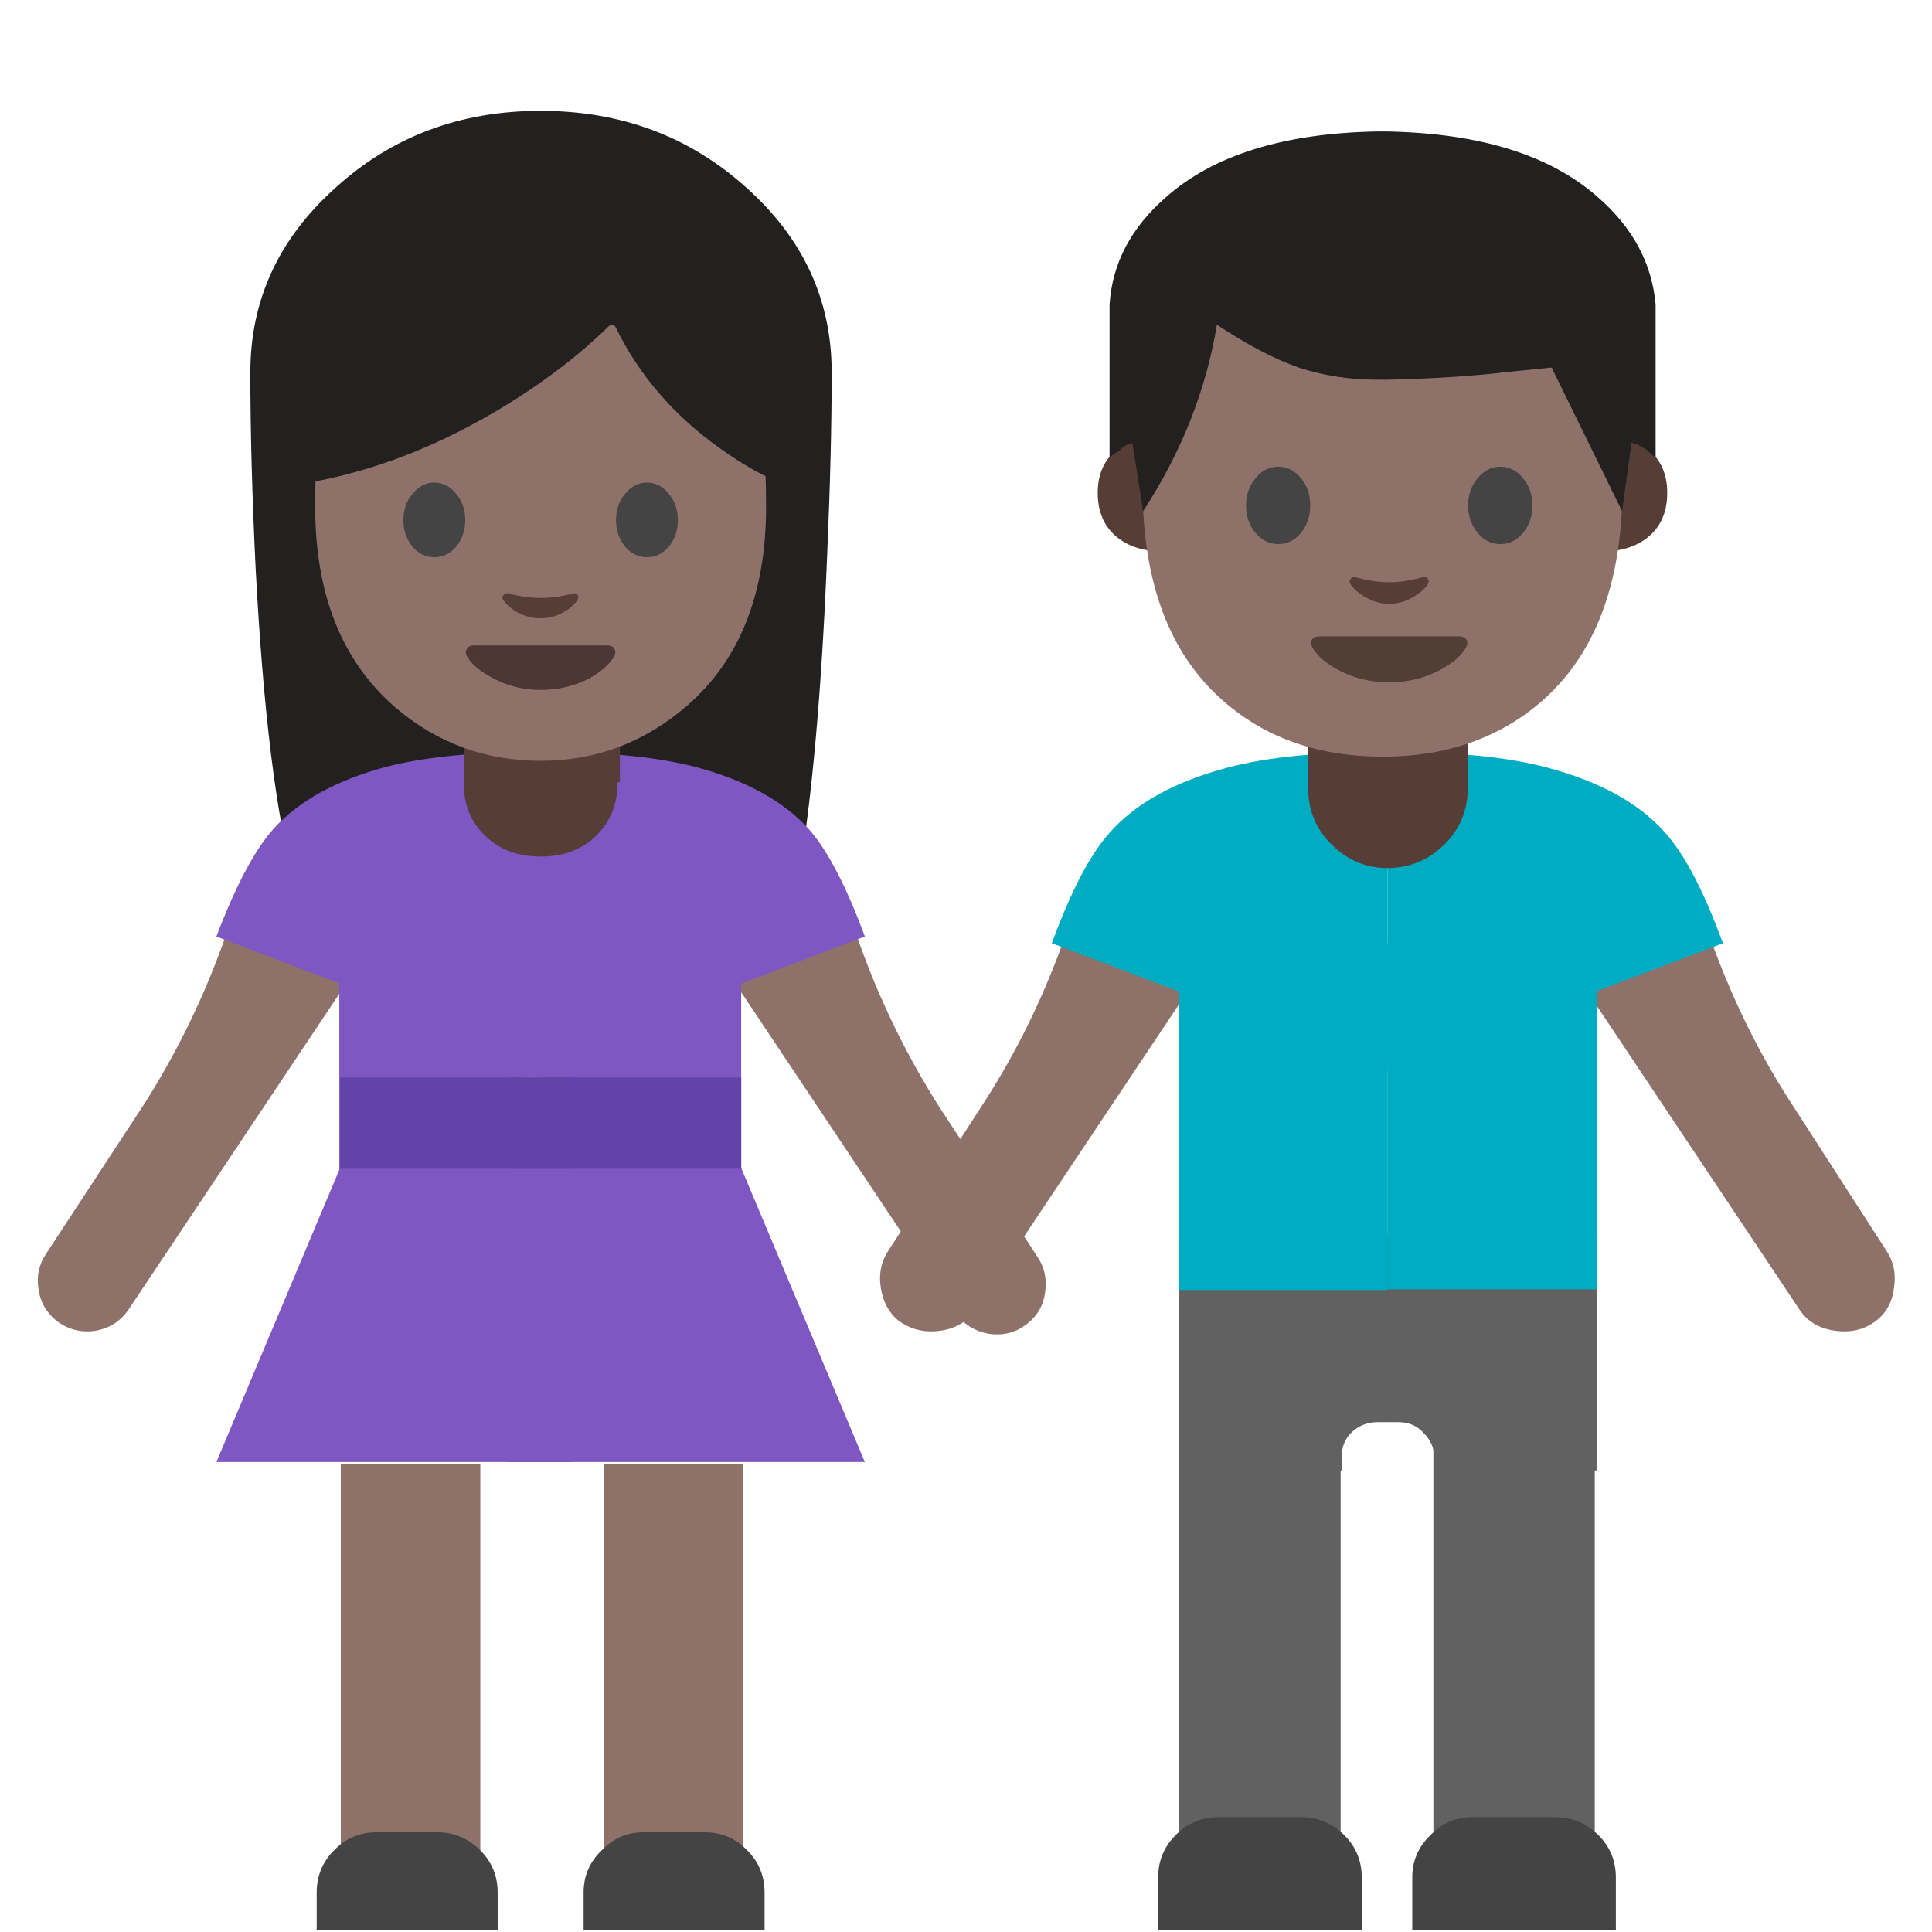 <svg xmlns="http://www.w3.org/2000/svg" xmlns:xlink="http://www.w3.org/1999/xlink" preserveAspectRatio="none" viewBox="0 0 72 72"><defs><path id="a" fill="#232020" d="M110.9 36.8q.3-6.85.3-12.1H72.65q0 5.8.35 12.95.75 14.3 2.6 21 1.3 4.6 2.75 5.95 1.9 1.7 5-.6l17.1-.15q3.15 2.4 5.55.65 2.2-1.6 2.95-6 1.4-8.05 1.95-21.7z"/><path id="b" fill="#232020" d="M91.9 42q8 0 13.65-5.05 5.65-5.1 5.65-12.25 0-7.2-5.65-12.25-5.65-5.1-13.65-5.1t-13.6 5.1q-5.65 5.05-5.65 12.25 0 7.15 5.65 12.25Q83.9 42 91.9 42z"/><path id="c" fill="#8E726A" d="M112.7 61.65l-9.4-2.35.3 4.1L119.35 87q.85 1.2 2.3 1.45 1.45.2 2.55-.7 1-.8 1.15-2.05.2-1.3-.5-2.35l-6.55-10q-3-4.75-4.95-9.95l-.65-1.75z"/><path id="d" fill="#8E726A" d="M80.65 59.1l-9.4 2.35-.65 1.75q-1.95 5.2-4.95 9.95l-6.55 10q-.7 1.05-.5 2.3.15 1.25 1.15 2.1 1.15.9 2.6.7Q63.8 88 64.6 86.8l15.75-23.6.3-4.1z"/><path id="e" fill="#7E57C2" d="M91.9 70.3V49.85q-6.35 0-10.25 1-5 1.35-7.5 4.15-1.85 2.1-3.75 7.1l21.5 8.2z"/><path id="f" fill="#7E57C2" d="M88.65 55.7v15.75h5.3V55.7h-5.3z"/><path id="g" fill="#7E57C2" d="M90.8 79.4V62H78.55v17.4H90.8z"/><path id="h" fill="#7E57C2" d="M91.9 96.95v-19.5H78.6l-8.2 19.5h21.5z"/><path id="i" fill="#8E726A" d="M54 71.8h5.2V54.55H54V71.8z"/><path id="j" fill="#8E726A" d="M49.4 71.8V54.55h-5.2V71.8h5.2z"/><path id="k" fill="#444" d="M78.2 122.7q-1.15 1.15-1.15 2.8v2.5h12v-2.5q0-1.65-1.15-2.8-1.2-1.2-2.85-1.2h-4q-1.7 0-2.85 1.2z"/><path id="l" fill="#7E57C2" d="M91.9 49.85V70.3l21.5-8.2q-1.85-5-3.7-7.1-2.5-2.8-7.55-4.15-3.9-1-10.25-1z"/><path id="m" fill="#7E57C2" d="M105.2 79.4V62H91.9v17.4h13.3z"/><path id="n" fill="#7E57C2" d="M105.2 77.45H91.9v19.5h21.5l-8.2-19.5z"/><path id="o" fill="#444" d="M94.75 125.5v2.5h12v-2.5q0-1.65-1.15-2.8-1.15-1.2-2.85-1.2h-4q-1.65 0-2.8 1.2-1.2 1.15-1.2 2.8z"/><path id="p" fill="#563E37" d="M97 46.75H86.8v5.15q0 2.2 1.45 3.55 1.4 1.35 3.65 1.35t3.65-1.35Q97 54.05 97 51.9v-5.15z"/><path id="q" fill="#563E37" d="M54.55 29.15h.05V26.3q0-.6-.35-1.05-.4-.45-.9-.45h-3.3q-.5 0-.9.5-.3.45-.3 1.05v2.85l.75.2q1 .2 2.1.2 1.75 0 2.85-.45z"/><path id="r" fill="#7E57C2" d="M89.85 76.45v20.5h4.1v-20.5h-4.1z"/><path id="s" fill="#6443A8" d="M91.9 77.5v-6.05H78.6v6.05h13.3z"/><path id="t" fill="#6443A8" d="M105.2 77.5v-6.05H91.9v6.05h13.3z"/><path id="u" fill="#6443A8" d="M89.85 71.45v6.05h4.1v-6.05h-4.1z"/><path id="v" fill="#8E726A" d="M103.8 17.75q-3.55-6.2-11.9-6.2-8.35 0-11.9 6.2Q76.95 23 76.95 33.6q0 8.7 5.3 13.3 4.15 3.55 9.65 3.55 5.45 0 9.65-3.6 5.3-4.55 5.3-13.25 0-10.6-3.05-15.85z"/><path id="w" fill="#232020" d="M96.4 21.65q.3-.3.5.1 2.3 4.7 6.85 7.95 2.3 1.65 4.15 2.35v-14.2q-1.15-2.35-3.7-4.7Q99.05 8.4 92.05 8.4q-6.95 0-12.1 4.6-1.6 1.45-2.8 3.15l-.9 1.45v14.45q6.85-1.15 13.55-5.3 3.85-2.4 6.6-5.1z"/><path id="x" fill="#444" d="M86.9 34.5q0-1.05-.6-1.75-.6-.75-1.45-.75t-1.45.75q-.6.7-.6 1.75 0 1 .6 1.75.6.7 1.45.7t1.45-.7q.6-.75.6-1.75z"/><path id="y" fill="#444" d="M97.5 32.75q-.6.7-.6 1.75 0 1 .6 1.75.6.7 1.45.7t1.45-.7q.6-.75.6-1.75 0-1.05-.6-1.75-.6-.75-1.45-.75t-1.45.75z"/><path id="z" fill="#4C3734" d="M87.1 43.65q.45.7 1.6 1.3 1.45.8 3.2.8 1.75 0 3.2-.75 1.15-.65 1.6-1.35.25-.35.1-.6-.1-.25-.5-.25h-8.8q-.4 0-.5.25-.15.25.1.6z"/><path id="A" fill="#563E37" d="M89.4 39.75q.25.4.85.8.8.45 1.65.45.85 0 1.6-.45.65-.4.85-.8.1-.15 0-.3t-.3-.1q-1.1.3-2.15.3-1 0-2.15-.3-.2-.05-.3.1-.15.15-.05.3z"/><path id="B" fill="#8E726A" d="M24.4 63.2l.3-4.1-9.8 2.15-.65 1.75q-2 5.35-4.95 9.95l-6.45 10q-.7 1.05-.5 2.4.2 1.4 1.15 2.2 1.2.9 2.75.7 1.6-.2 2.4-1.45L24.4 63.2z"/><path id="C" fill="#00ACC1" d="M35.95 71V49.85q-6.65 0-10.6 1.05-5.25 1.4-7.8 4.3-1.95 2.15-3.85 7.35L35.95 71z"/><path id="D" fill="#8E726A" d="M57 61.25l-9.8-2.15.3 4.1 15.75 23.6q.8 1.25 2.45 1.45 1.55.2 2.7-.7 1-.8 1.15-2.2.2-1.35-.5-2.4l-6.45-10q-2.95-4.6-4.95-9.95L57 61.25z"/><path id="E" fill="#00ACC1" d="M35.95 49.85V71l22.25-8.45q-1.9-5.2-3.85-7.35-2.55-2.9-7.8-4.3-3.9-1.05-10.6-1.05z"/><path id="F" fill="#616161" d="M32.85 81.95H22.1v45.7h10.75v-45.7z"/><path id="G" fill="#444" d="M34.25 128v-3.5q0-1.65-1.15-2.8-1.2-1.2-2.85-1.2h-5.5q-1.7 0-2.85 1.2-1.15 1.15-1.15 2.8v3.5h13.5z"/><path id="H" fill="#616161" d="M49.7 81.9H39v45.75h10.7V81.9z"/><path id="I" fill="#444" d="M47.1 120.5h-5.5q-1.65 0-2.8 1.2-1.2 1.15-1.2 2.8v3.5h13.5v-3.5q0-1.65-1.15-2.8-1.2-1.2-2.85-1.2z"/><path id="J" fill="#563E37" d="M51.7 32.35q1.25 0 2.15-.9.85-.85.85-2.1v-2.5h-5.95v2.5q0 1.25.85 2.1.9.9 2.1.9z"/><path id="K" fill="#563E37" d="M18.05 29.4q1 .2 2.15.2 1.9 0 3-.5v-2.9q0-.6-.35-1.05-.4-.5-.95-.5h-3.35q-.55 0-.95.5-.35.5-.35 1.1v2.9l.8.25z"/><path id="L" fill="#616161" d="M28 46.1H12.45v8.7h6.05v-.5q0-.55.35-.9.4-.4 1-.4h.75q.6 0 .95.4.4.4.4.9v.5H28v-8.7z"/><path id="M" fill="#00ACC1" d="M28 48.05v-12.9h-7.8v12.9H28z"/><path id="N" fill="#00ACC1" d="M12.45 35.1v10.95h7.75V35.1h-7.75z"/><path id="O" fill="#563E37" d="M106.9 66.05h-3.6v20.3q4.75 0 7.85-2.4 3.6-2.8 3.6-8.05 0-5.3-3.9-8.1l-3.95-1.75z"/><path id="P" fill="#563E37" d="M24.7 66.05h-3.65l-3.9 1.75q-3.95 2.8-3.95 8.1 0 5.25 3.6 8.05 3.1 2.4 7.9 2.4v-20.3z"/><path id="Q" fill="#8E726A" d="M106.75 73.8q0-30.45-8.65-45.45Q87.85 10.6 64 10.6q-23.9 0-34.15 17.75-8.65 15-8.65 45.45 0 25.9 14.6 38.45Q47.05 122 64 122q16.8 0 28.1-9.65 14.65-12.55 14.65-38.55z"/><path id="R" fill="#444" d="M40.15 72.35q-1.7 2-1.7 4.85 0 2.9 1.7 4.9 1.65 2 4.05 2 2.35 0 4.05-2 1.65-2.05 1.65-4.9 0-2.85-1.65-4.85-1.7-2.05-4.05-2.05-2.4 0-4.05 2.05z"/><path id="S" fill="#444" d="M87.85 72.35q-1.7-2.05-4.05-2.05-2.4 0-4.05 2.05-1.7 2-1.7 4.85 0 2.85 1.7 4.9 1.65 2 4.05 2 2.35 0 4.05-2 1.65-2 1.65-4.9 0-2.85-1.65-4.85z"/><path id="T" fill="#513F35" d="M63.95 108.75q4.9 0 9-2.15 3.2-1.7 4.5-3.7.7-1.05.35-1.7-.35-.65-1.45-.65H51.6q-1.1 0-1.45.65-.35.65.35 1.7 1.3 2 4.5 3.7 4.1 2.15 8.95 2.15z"/><path id="U" fill="#563E37" d="M58 90q-.65-.15-.9.3-.3.4-.05.9.7 1.15 2.4 2.2 2.2 1.35 4.55 1.35 2.35 0 4.5-1.35 1.7-1.05 2.4-2.2.25-.5 0-.9-.3-.45-.95-.3-3.15.9-5.95.9-2.85 0-6-.9z"/><path id="V" fill="#232020" d="M61.7 11.65v-.3q-.2-2.3-2.15-4Q56.9 5 51.7 4.9h-.4q-5.2.1-7.85 2.45-1.95 1.7-2.1 4v5.7q.1-.1.35-.25.15-.15.35-.25l.15-.05.4 2.55q2.15-3.3 2.75-6.95 1.65 1.1 3.05 1.6 1.4.45 2.9.45h.4q2.5-.05 4.6-.3l1.5-.15q.05 0 .05.05l2.6 5.3.35-2.55.2.05q.2.1.35.2.2.2.35.3v-5.4z"/></defs><use transform="translate(-31.5) scale(.562)" xlink:href="#a"/><use transform="translate(-31.5) scale(.562)" xlink:href="#b"/><use transform="translate(-31.5) scale(.562)" xlink:href="#c"/><use transform="translate(-31.5) scale(.562)" xlink:href="#d"/><use transform="translate(-31.5) scale(.562)" xlink:href="#e"/><use transform="translate(-31.5) scale(.562)" xlink:href="#f"/><use transform="translate(-31.5) scale(.562)" xlink:href="#g"/><use transform="translate(-31.5) scale(.562)" xlink:href="#h"/><use transform="translate(-31.5)" xlink:href="#i"/><use transform="translate(-31.5)" xlink:href="#j"/><use transform="translate(-31.5) scale(.562)" xlink:href="#k"/><use transform="translate(-31.5) scale(.562)" xlink:href="#l"/><use transform="translate(-31.5) scale(.562)" xlink:href="#m"/><use transform="translate(-31.5) scale(.562)" xlink:href="#n"/><use transform="translate(-31.5) scale(.562)" xlink:href="#o"/><use transform="translate(-31.5) scale(.562)" xlink:href="#p"/><use transform="translate(-31.5)" xlink:href="#q"/><use transform="translate(-31.5) scale(.562)" xlink:href="#r"/><use transform="translate(-31.5) scale(.562)" xlink:href="#s"/><use transform="translate(-31.5) scale(.562)" xlink:href="#t"/><use transform="translate(-31.5) scale(.562)" xlink:href="#u"/><use transform="matrix(.562 0 0 .562 -31.5 0)" xlink:href="#v"/><use transform="translate(-31.5) scale(.562)" xlink:href="#w"/><use transform="translate(-31.5) scale(.562)" xlink:href="#x"/><use transform="translate(-31.5) scale(.562)" xlink:href="#y"/><use transform="translate(-31.5) scale(.562)" xlink:href="#z"/><use transform="translate(-31.5) scale(.562)" xlink:href="#A"/><use transform="translate(31.5) scale(.562)" xlink:href="#B"/><use transform="translate(31.5) scale(.562)" xlink:href="#C"/><use transform="translate(31.5) scale(.562)" xlink:href="#D"/><use transform="translate(31.5) scale(.562)" xlink:href="#E"/><use transform="matrix(.562 0 0 .563 31.5 -.05)" xlink:href="#F"/><use transform="translate(31.5) scale(.562)" xlink:href="#G"/><use transform="translate(31.5 .05) scale(.562)" xlink:href="#H"/><use transform="translate(31.5) scale(.562)" xlink:href="#I"/><use xlink:href="#J"/><use transform="translate(31.5)" xlink:href="#K"/><use transform="translate(31.5)" xlink:href="#L"/><use transform="translate(31.5)" xlink:href="#M"/><use transform="matrix(1 0 0 1.183 31.5 -6.4)" xlink:href="#N"/><use transform="matrix(.209 0 0 .209 38.15 2.5)" xlink:href="#O"/><use transform="matrix(.209 0 0 .209 38.15 2.5)" xlink:href="#P"/><use transform="matrix(.209 0 0 .209 38.15 2.7)" xlink:href="#Q"/><use transform="matrix(.209 0 0 .209 38.4 2.7)" xlink:href="#R"/><use transform="matrix(.209 0 0 .209 38.4 2.7)" xlink:href="#S"/><use transform="matrix(.209 0 0 .209 38.4 2.7)" xlink:href="#T"/><use transform="matrix(.209 0 0 .209 38.4 2.7)" xlink:href="#U"/><use xlink:href="#V"/></svg>